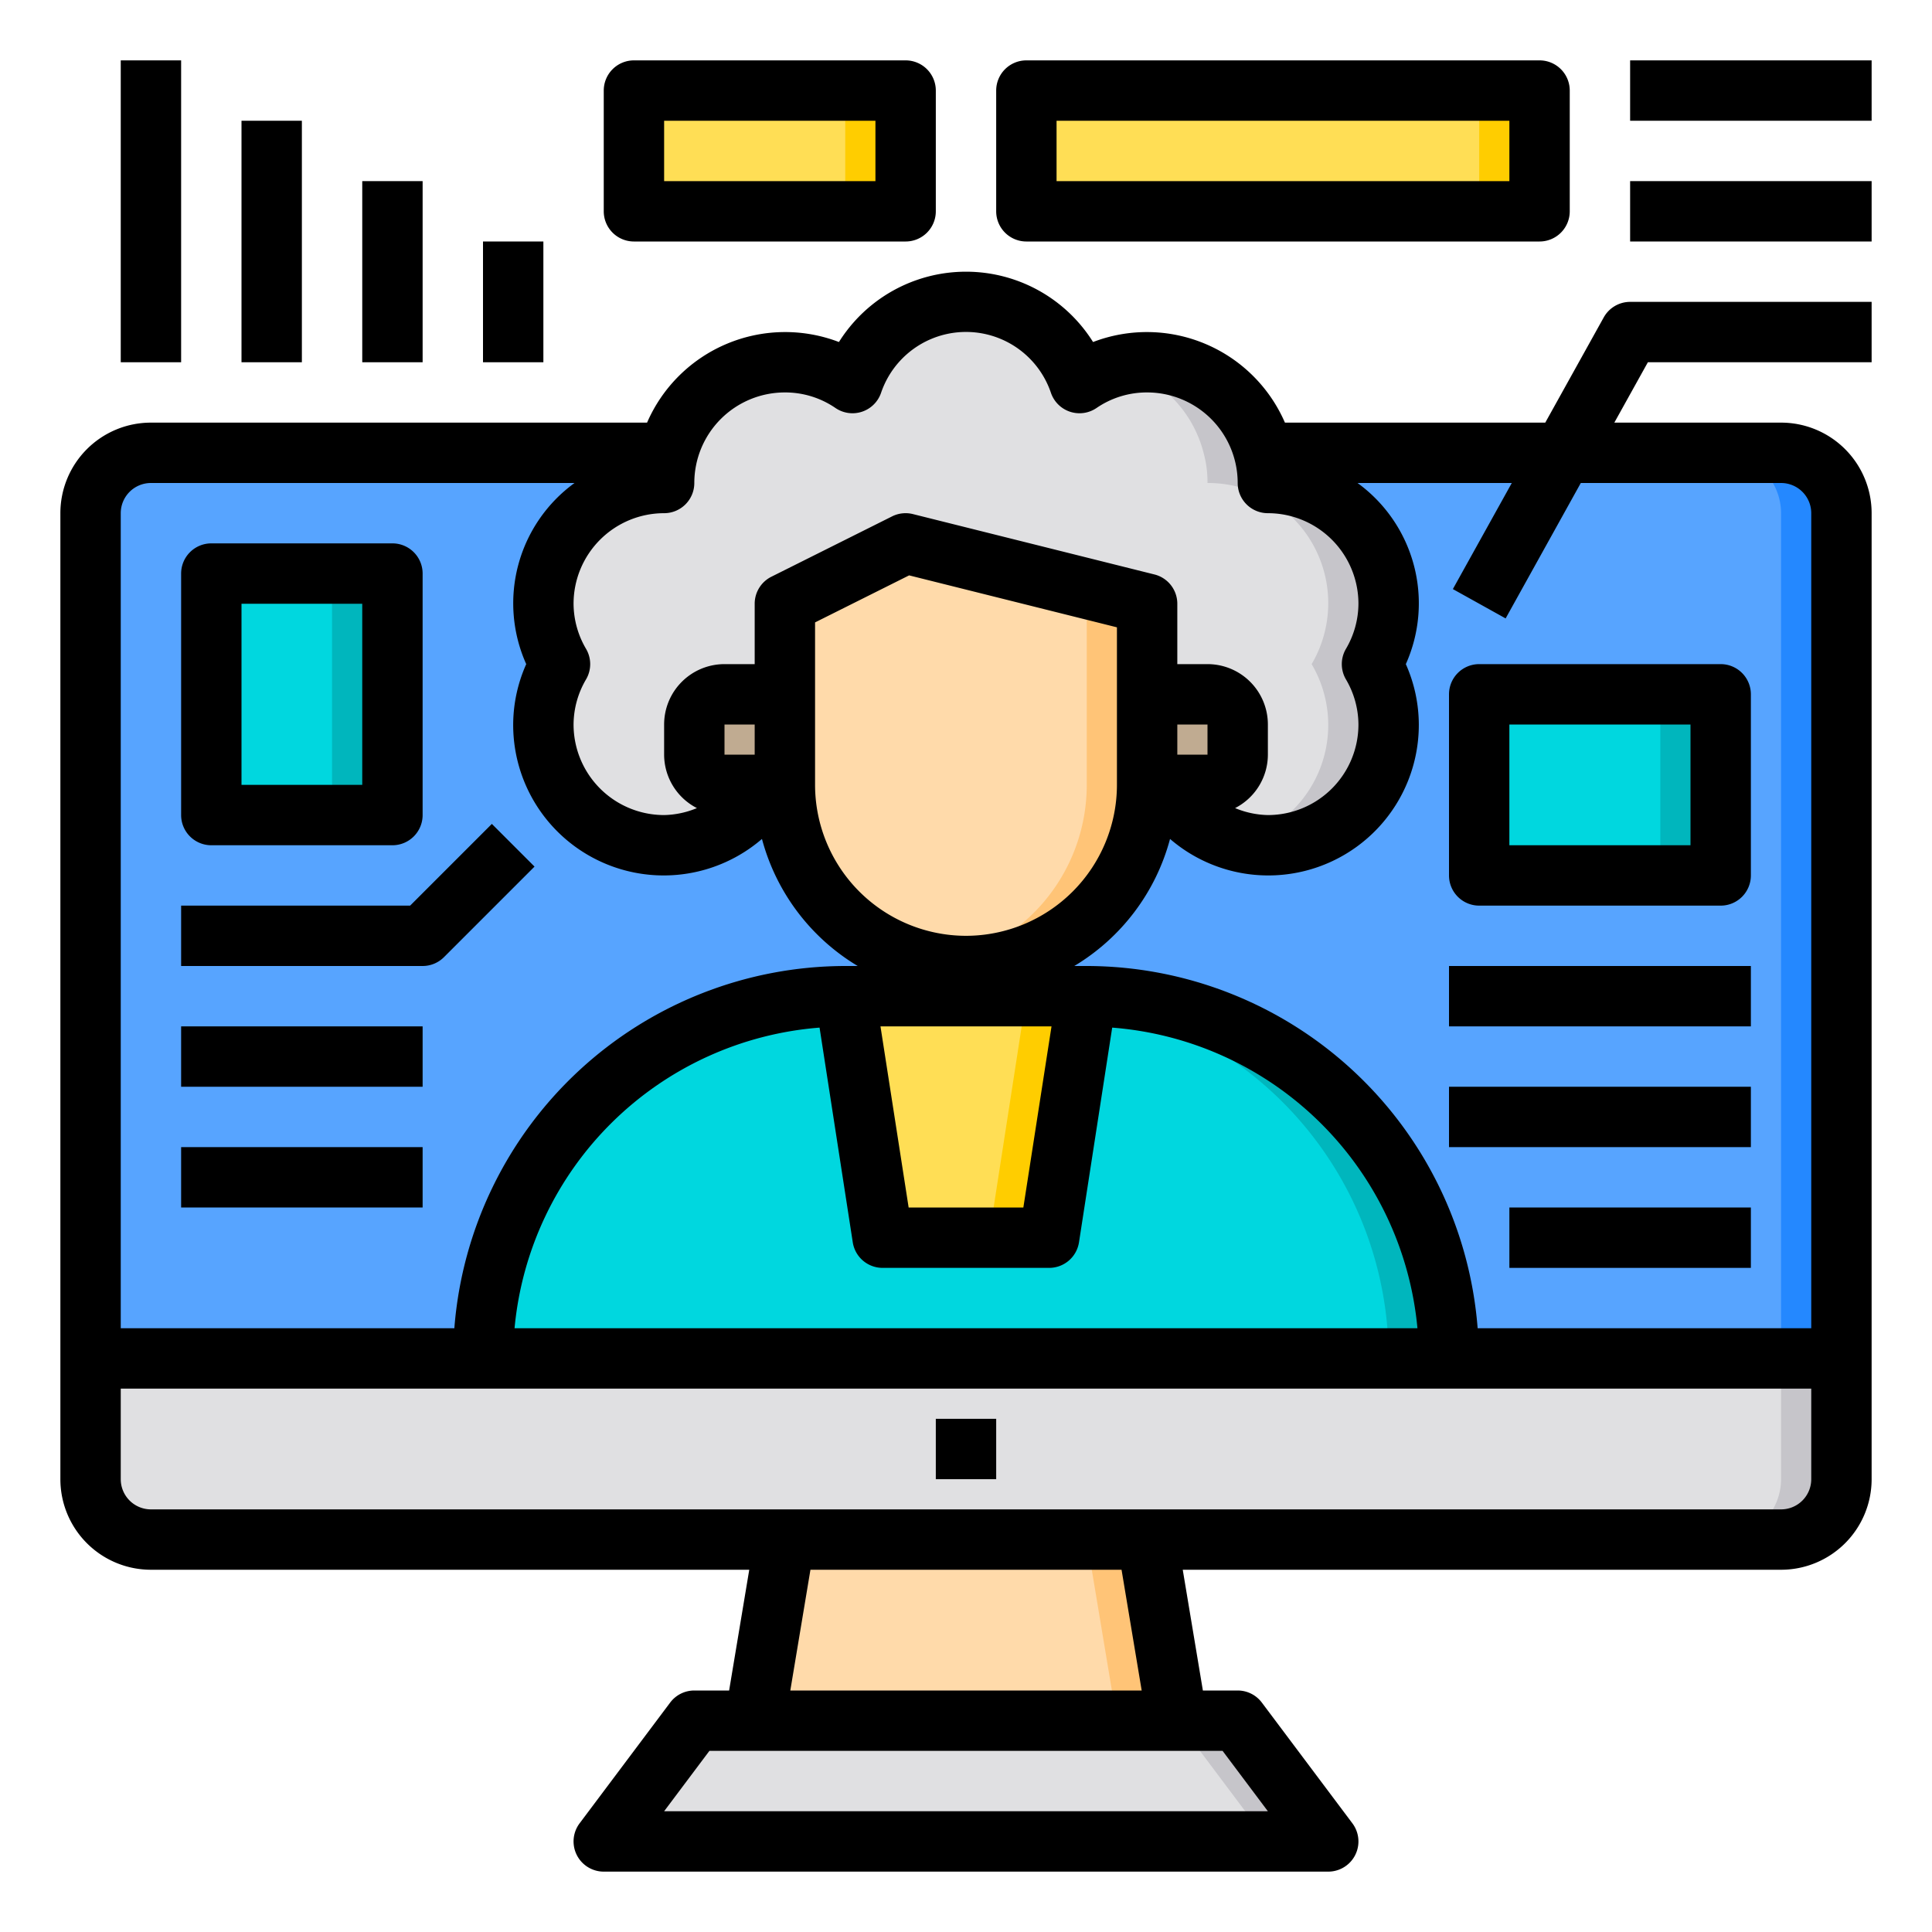 <svg height="512" viewBox="0 0 64 64" width="512" xmlns="http://www.w3.org/2000/svg"><g id="analytics"><path d="m5 15h54a2 2 0 0 1 2 2v28a0 0 0 0 1 0 0h-58a0 0 0 0 1 0 0v-28a2 2 0 0 1 2-2z" fill="#57a4ff"/><path d="m61 17v28h-2v-28a2.006 2.006 0 0 0 -2-2h2a2.006 2.006 0 0 1 2 2z" fill="#2488ff"/><path d="m49 23h8v6h-8z" fill="#00d7df"/><path d="m34 3h17v4h-17z" fill="#ffde55"/><path d="m48 45h-32a12 12 0 0 1 12-12h8a11.984 11.984 0 0 1 12 12z" fill="#00d7df"/><path d="m48 45h-2a11.984 11.984 0 0 0 -12-12h2a11.984 11.984 0 0 1 12 12z" fill="#00b6bd"/><path d="m46 20a4 4 0 0 1 -.55 2 3.992 3.992 0 1 1 -6.91 4h1.46a1 1 0 0 0 1-1v-1a1 1 0 0 0 -1-1h-2v-3l-1.86-.46a.01.01 0 0 0 -.01-.01l-6.13-1.53-.82.41a.01.01 0 0 0 -.01.01l-3.17 1.58v3h-2a1 1 0 0 0 -1 1v1a1 1 0 0 0 1 1h1.46a3.992 3.992 0 1 1 -6.91-4 3.981 3.981 0 0 1 3.45-6 3.657 3.657 0 0 1 .13-1 3.992 3.992 0 0 1 3.87-3 3.932 3.932 0 0 1 2.24.69 3.973 3.973 0 0 1 7.52 0 3.932 3.932 0 0 1 2.24-.69 3.992 3.992 0 0 1 3.87 3 3.657 3.657 0 0 1 .13 1 4 4 0 0 1 4 4z" fill="#e0e0e2"/><path d="m41 57 3 4h-24l3-4h2 14z" fill="#e0e0e2"/><path d="m41 24v1a1 1 0 0 1 -1 1h-2v-3h2a1 1 0 0 1 1 1z" fill="#c0ab91"/><path d="m38 51 1 6h-14l1-6h5z" fill="#ffdaaa"/><path d="m39 57h-2l-1-6h2z" fill="#ffc477"/><path d="m38 23v3a6 6 0 0 1 -12 0v-6l3.17-1.58a.01.01 0 0 1 .01-.01l.82-.41 6.13 1.53a.01.01 0 0 1 .01.01l1.86.46z" fill="#ffdaaa"/><path d="m38 20v6a6 6 0 0 1 -6 6 5.47 5.47 0 0 1 -1-.09 5.99 5.99 0 0 0 5-5.91v-6l-1.86-.46a.01.01 0 0 0 -.01-.01l-4.8-1.2.67-.33 6.13 1.53a.01.01 0 0 1 .01.01z" fill="#ffc477"/><path d="m36 33-1.24 8h-5.52l-1.24-8h4z" fill="#ffde55"/><path d="m36 33-1.24 8h-2l1.24-8z" fill="#ffcd00"/><path d="m48 45h-45v4a2.006 2.006 0 0 0 2 2h54a2.006 2.006 0 0 0 2-2v-4z" fill="#e0e0e2"/><g fill="#c6c5ca"><path d="m45.45 22a3.981 3.981 0 0 1 -3.45 6 3.73 3.73 0 0 1 -1.01-.13 3.972 3.972 0 0 0 2.46-5.87 3.981 3.981 0 0 0 -3.45-6 3.657 3.657 0 0 0 -.13-1 3.98 3.98 0 0 0 -2.86-2.87 3.585 3.585 0 0 1 .99-.13 3.992 3.992 0 0 1 3.87 3 3.657 3.657 0 0 1 .13 1 3.981 3.981 0 0 1 3.45 6z"/><path d="m44 61h-2l-3-4h2z"/><path d="m61 45v4a2.006 2.006 0 0 1 -2 2h-2a2.006 2.006 0 0 0 2-2v-4z"/></g><path d="m21 3h9v4h-9z" fill="#ffde55"/><path d="m49 3h2v4h-2z" fill="#ffcd00"/><path d="m28 3h2v4h-2z" fill="#ffcd00"/><path d="m26 23v3h-2a1 1 0 0 1 -1-1v-1a1 1 0 0 1 1-1z" fill="#c0ab91"/><path d="m7 19h6v8h-6z" fill="#00d7df"/><path d="m55 23h2v6h-2z" fill="#00b6bd"/><path d="m11 19h2v8h-2z" fill="#00b6bd"/><path d="m31 47h2v2h-2z"/><path d="m54 6h8v2h-8z"/><path d="m54 2h8v2h-8z"/><path d="m53.126 10.514-1.937 3.486h-8.624a4.985 4.985 0 0 0 -6.356-2.67 4.967 4.967 0 0 0 -8.418 0 4.985 4.985 0 0 0 -6.356 2.67h-16.435a3 3 0 0 0 -3 3v32a3 3 0 0 0 3 3h19.82l-.667 4h-1.153a1 1 0 0 0 -.8.4l-3 4a1 1 0 0 0 .8 1.6h24a1 1 0 0 0 .8-1.6l-3-4a1 1 0 0 0 -.8-.4h-1.153l-.667-4h19.82a3 3 0 0 0 3-3v-32a3 3 0 0 0 -3-3h-5.523l1.111-2h7.412v-2h-8a1 1 0 0 0 -.874.514zm-30.126 5.486a3 3 0 0 1 3-3 2.944 2.944 0 0 1 1.674.514 1 1 0 0 0 1.512-.5 2.971 2.971 0 0 1 5.628 0 1 1 0 0 0 1.512.5 2.944 2.944 0 0 1 1.674-.514 3 3 0 0 1 3 3 1 1 0 0 0 1 1 3 3 0 0 1 3 3 2.974 2.974 0 0 1 -.417 1.5 1 1 0 0 0 0 1 2.974 2.974 0 0 1 .417 1.5 3 3 0 0 1 -3 3 2.967 2.967 0 0 1 -1.086-.231 1.994 1.994 0 0 0 1.086-1.769v-1a2 2 0 0 0 -2-2h-1v-2a1 1 0 0 0 -.757-.97l-8-2a1 1 0 0 0 -.69.075l-4 2a1 1 0 0 0 -.553.895v2h-1a2 2 0 0 0 -2 2v1a1.994 1.994 0 0 0 1.086 1.769 2.967 2.967 0 0 1 -1.086.231 3 3 0 0 1 -3-3 2.974 2.974 0 0 1 .417-1.5 1 1 0 0 0 0-1 2.974 2.974 0 0 1 -.417-1.5 3 3 0 0 1 3-3 1 1 0 0 0 1-1zm16 8h1v1h-1zm-11.851 10.041 1.1 7.112a1 1 0 0 0 .988.847h5.518a1 1 0 0 0 .988-.847l1.1-7.112a11.012 11.012 0 0 1 10.112 9.959h-29.91a11.012 11.012 0 0 1 10.104-9.959zm2.018-.041h5.666l-.933 6h-3.8zm2.833-3a5.006 5.006 0 0 1 -5-5v-5.382l3.116-1.558 6.884 1.721v5.219a5.006 5.006 0 0 1 -5 5zm-7-6h-1v-1h1zm-20-9h14.032a4.927 4.927 0 0 0 -1.6 6 4.946 4.946 0 0 0 -.432 2 4.986 4.986 0 0 0 8.241 3.791 7.015 7.015 0 0 0 3.172 4.209h-.413a13.008 13.008 0 0 0 -12.949 12h-11.051v-27a1 1 0 0 1 1-1zm37 44h-20l1.5-2h17zm-4.18-4h-11.64l.667-4h10.306zm21.18-6h-54a1 1 0 0 1 -1-1v-3h56v3a1 1 0 0 1 -1 1zm0-34a1 1 0 0 1 1 1v27h-11.051a13.008 13.008 0 0 0 -12.949-12h-.413a7.015 7.015 0 0 0 3.172-4.209 4.986 4.986 0 0 0 8.241-3.791 4.946 4.946 0 0 0 -.43-2 4.927 4.927 0 0 0 -1.6-6h5.11l-1.952 3.514 1.748.972 2.49-4.486z"/><path d="m6 34h8v2h-8z"/><path d="m6 38h8v2h-8z"/><path d="m14.707 31.707 3-3-1.414-1.414-2.707 2.707h-7.586v2h8a1 1 0 0 0 .707-.293z"/><path d="m4 2h2v10h-2z"/><path d="m8 4h2v8h-2z"/><path d="m12 6h2v6h-2z"/><path d="m16 8h2v4h-2z"/><path d="m34 8h17a1 1 0 0 0 1-1v-4a1 1 0 0 0 -1-1h-17a1 1 0 0 0 -1 1v4a1 1 0 0 0 1 1zm1-4h15v2h-15z"/><path d="m21 8h9a1 1 0 0 0 1-1v-4a1 1 0 0 0 -1-1h-9a1 1 0 0 0 -1 1v4a1 1 0 0 0 1 1zm1-4h7v2h-7z"/><path d="m48 23v6a1 1 0 0 0 1 1h8a1 1 0 0 0 1-1v-6a1 1 0 0 0 -1-1h-8a1 1 0 0 0 -1 1zm2 1h6v4h-6z"/><path d="m7 28h6a1 1 0 0 0 1-1v-8a1 1 0 0 0 -1-1h-6a1 1 0 0 0 -1 1v8a1 1 0 0 0 1 1zm1-8h4v6h-4z"/><path d="m48 32h10v2h-10z"/><path d="m48 36h10v2h-10z"/><path d="m50 40h8v2h-8z"/></g></svg>